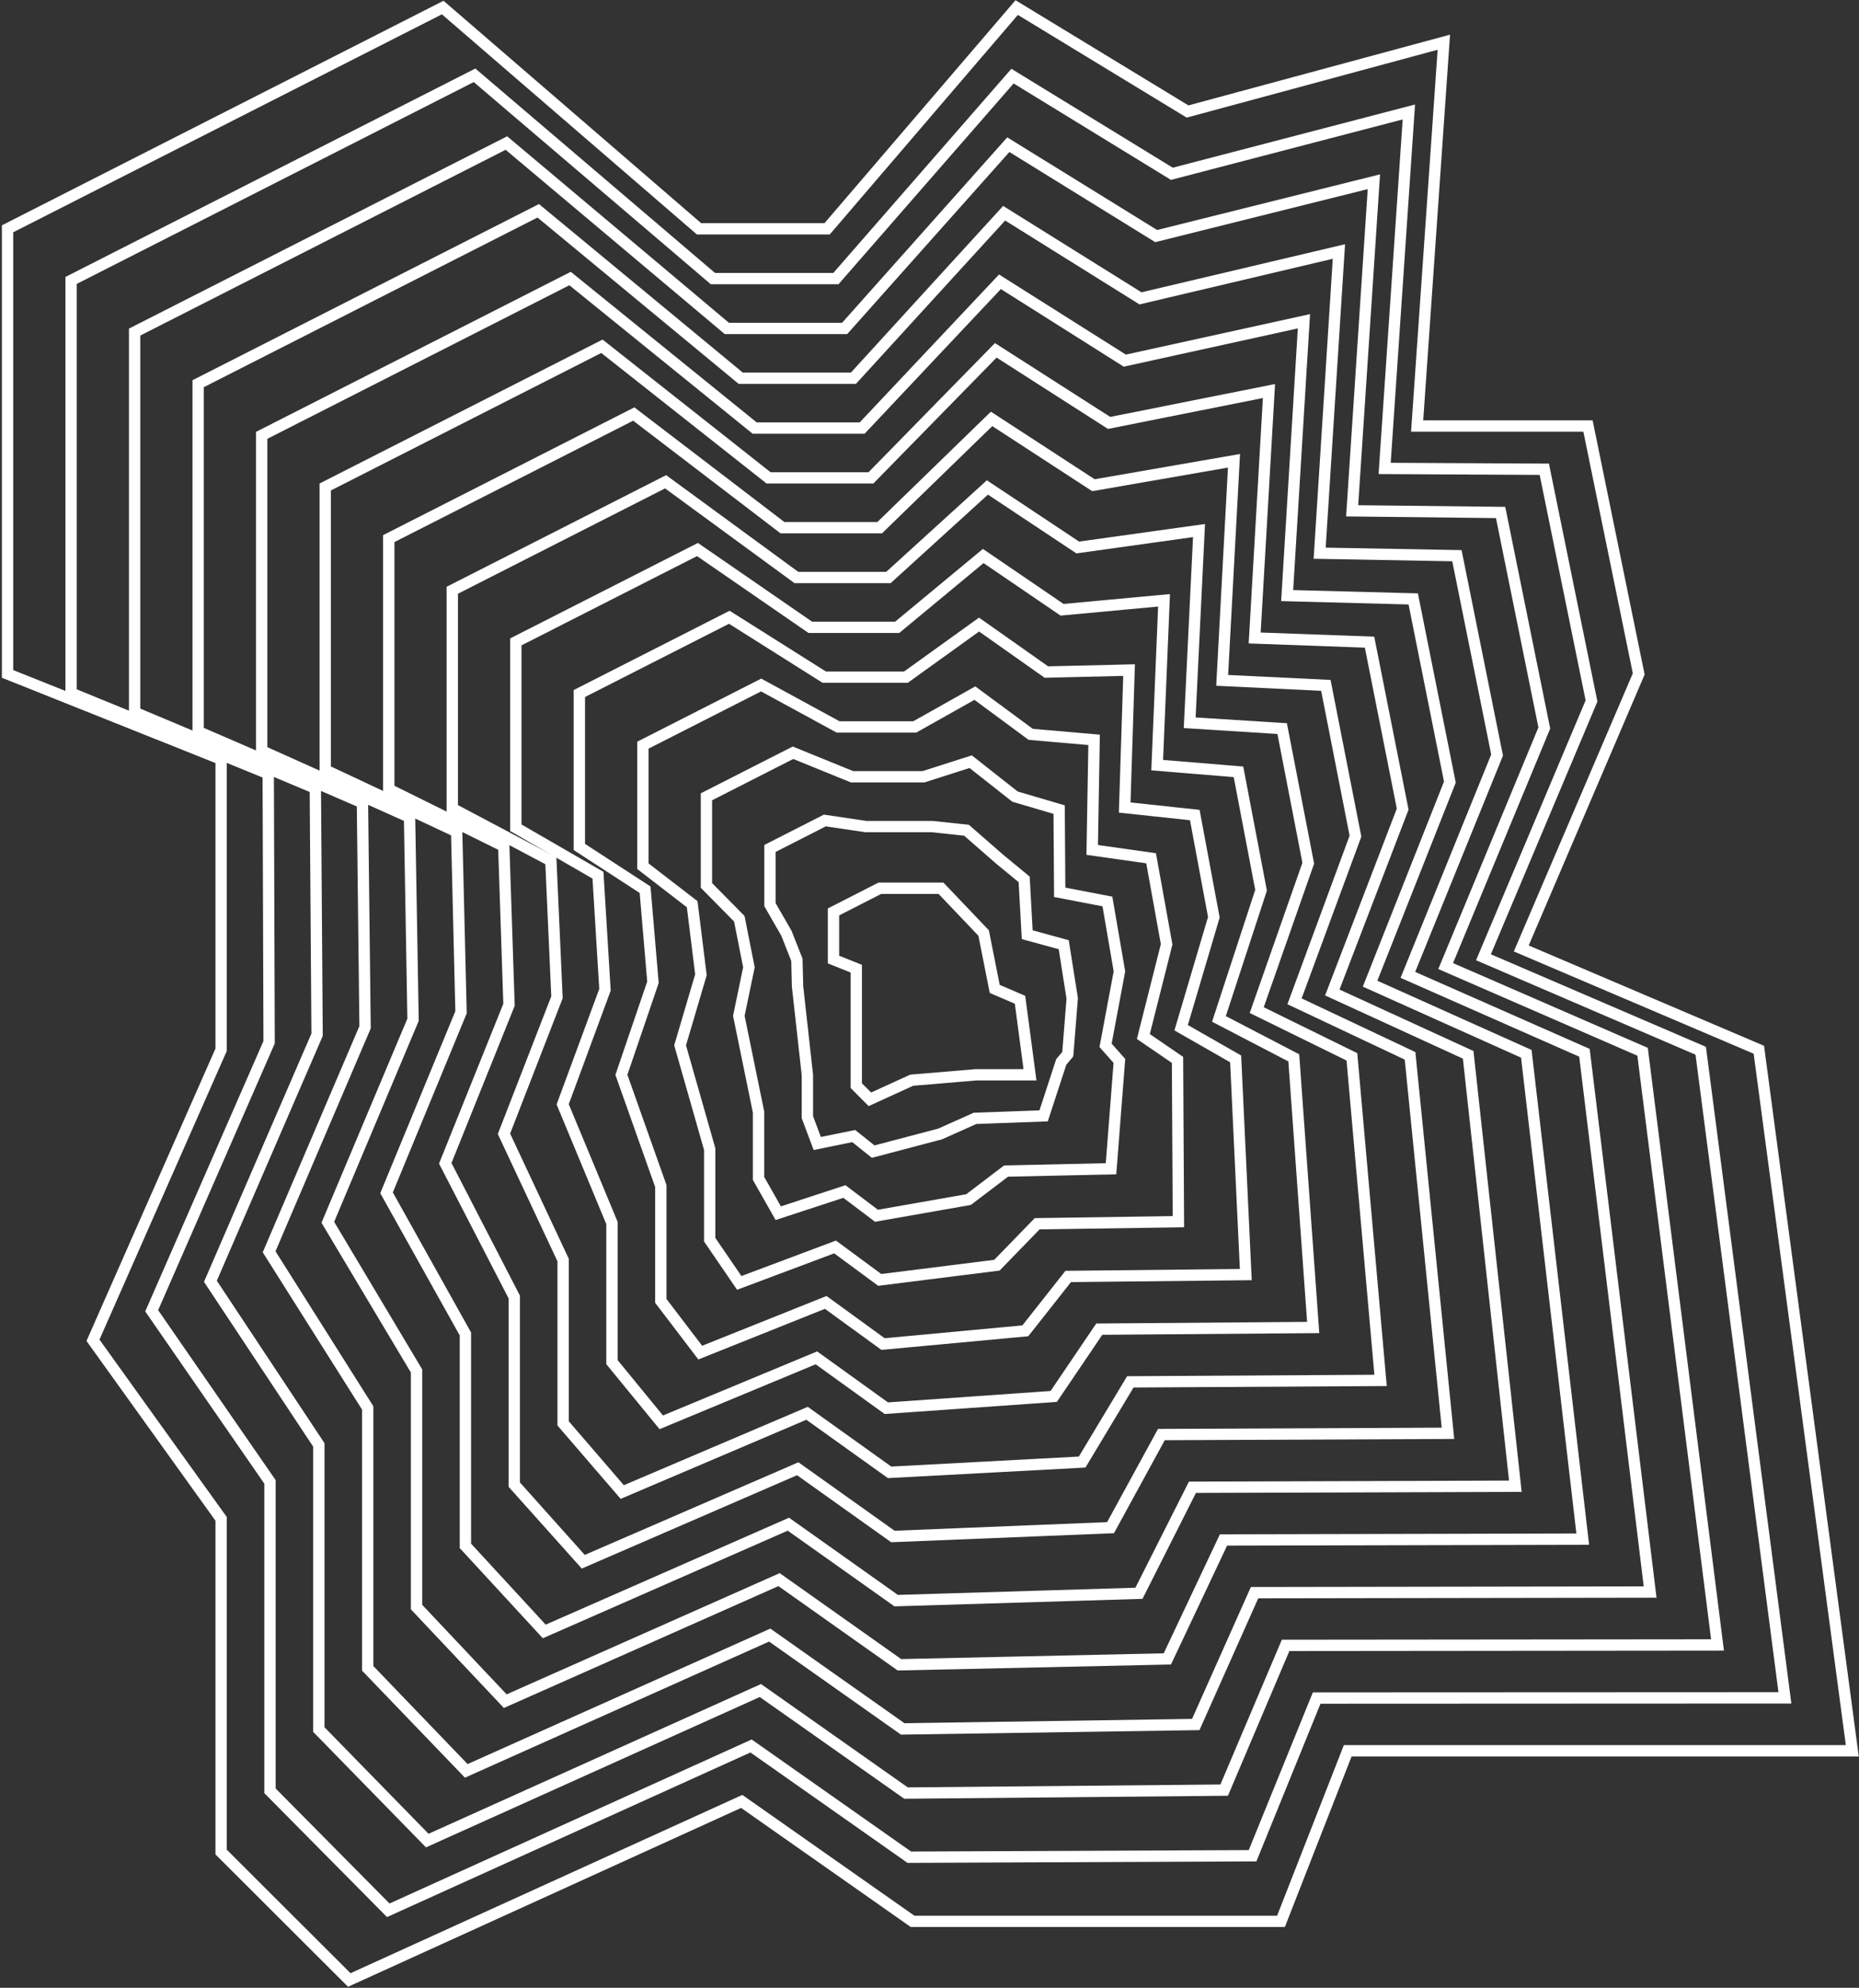 <svg width="492" height="526" viewBox="0 0 492 526" fill="none" xmlns="http://www.w3.org/2000/svg">
<rect x="0" y="0" width="492" height="526" fill="#333333" stroke="none"/>
<g id="Topology-3">
<g id="Group 8">
<path id="Vector 94" d="M117.167 2L184.996 60.541H218.91L269.075 2L314.294 29.507L382.123 11.169L375.058 112.734H420.277L433.701 178.327L402.613 250.974L465.496 277.776L490.225 463.272H356.687L339.024 508.412H241.52L196.301 476.673L92.438 523.929L58.524 490.074V401.91L24.61 354.655L58.524 277.776V200.897L2 178.327V60.541L117.167 2Z" stroke="white" stroke-width="3"/>
<path id="Vector 95" d="M220.594 241.303L232.86 235.038H249.04L260.328 246.888L263.263 261.681L269.96 264.55L272.594 284.4H258.371L241.289 285.834L230.226 290.891L226.614 287.268V277.833V256.323L220.594 253.907V241.303Z" stroke="white" stroke-width="3"/>
</g>
<path id="Vector 94 - Vector 95 - 77" d="M125.595 19.926L188.678 73.722H221.228L267.968 20.141L310.143 45.988L372.867 29.629L366.458 123.95L408.714 124.171L421.207 185.482L392.611 253.304L450.11 278.044L472.39 449.272L348.467 449.327L331.505 491.05L240.651 491.439L198.771 462.002L102.759 505.483L71.454 473.87V392.125L40.148 346.85L71.222 275.792L70.99 204.734L18.814 183.415V74.204L125.595 19.926Z" stroke="white" stroke-width="3"/>
<path id="Vector 94 - Vector 95 - 154" d="M134.022 37.852L192.359 86.905H223.545L266.86 38.282L305.991 62.469L363.61 48.09L357.858 135.167L397.15 135.608L408.712 192.638L382.609 255.635L434.724 278.313L454.554 435.272L340.247 435.382L323.987 473.688L239.782 474.466L201.241 447.331L113.08 487.038L84.383 457.666V382.34L55.686 339.045L83.92 273.808L83.457 208.571L35.629 188.504V87.869L134.022 37.852Z" stroke="white" stroke-width="3"/>
<path id="Vector 94 - Vector 95 - 231" d="M142.449 55.778L196.04 100.087H225.862L265.753 56.422L301.839 78.949L354.354 66.55L349.257 146.383L385.587 147.045L396.217 199.792L372.607 257.965L419.338 278.582L436.719 421.271L332.027 421.437L316.468 456.325L238.912 457.492L203.712 432.66L123.401 468.592L97.313 441.461V372.554L71.225 331.24L96.618 271.824L95.923 212.408L52.443 193.592V101.532L142.449 55.778Z" stroke="white" stroke-width="3"/>
<path id="Vector 94 - Vector 95 - 308" d="M150.876 73.704L199.722 113.268H228.179L264.645 74.563L297.688 95.43L345.097 85.01L340.657 157.6L374.024 158.482L383.723 206.947L362.605 260.295L403.952 278.85L418.884 407.271L323.806 407.491L308.95 438.963L238.043 440.519L206.182 417.988L133.721 450.146L110.242 425.257V362.769L86.763 323.435L109.316 269.839L108.39 216.244L69.258 198.68V115.196L150.876 73.704Z" stroke="white" stroke-width="3"/>
<path id="Vector 94 - Vector 95 - 385" d="M159.305 91.63L203.405 126.451H230.498L263.54 92.704L293.538 111.911L335.843 103.471L332.059 168.817L362.462 169.92L371.23 214.103L352.605 262.626L388.567 279.119L401.05 393.271L315.588 393.546L301.433 421.601L237.176 423.546L208.654 403.317L144.044 431.701L123.174 409.053V352.984L102.303 315.63L122.016 267.856L120.858 220.081L86.074 203.768V128.86L159.305 91.63Z" stroke="white" stroke-width="3"/>
<path id="Vector 94 - Vector 95 - 462" d="M167.733 109.556L207.086 139.633H232.815L262.432 110.845L289.386 128.391L326.586 121.931L323.459 180.033L350.899 181.357L358.736 221.257L342.604 264.956L373.181 279.388L383.215 379.27L307.368 379.601L293.914 404.238L236.307 406.572L211.124 388.646L154.365 413.255L136.103 392.848V343.199L117.842 307.825L134.714 265.872L133.325 223.918L102.889 208.856V142.524L167.733 109.556Z" stroke="white" stroke-width="3"/>
<path id="Vector 94 - Vector 95 - 538" d="M176.16 127.482L210.768 152.814H235.133L261.325 128.986L285.234 144.872L317.33 140.391L314.859 191.25L339.336 192.794L346.241 228.412L332.602 267.286L357.795 279.656L365.379 365.27L299.148 365.656L286.396 386.876L235.438 389.599L213.595 373.974L164.686 394.809L149.033 376.644V333.413L133.38 300.02L147.412 263.887L145.791 227.755L119.703 213.944V156.188L176.16 127.482Z" stroke="white" stroke-width="3"/>
<path id="Vector 94 - Vector 95 - 615" d="M184.589 145.408L214.451 165.996H237.452L260.219 147.127L281.084 161.352L308.075 158.851L306.261 202.466L327.775 204.231L333.748 235.567L322.602 269.616L342.411 279.924L347.546 351.269L290.929 351.71L278.879 369.513L234.57 372.625L216.067 359.303L175.008 376.364L161.964 360.44V323.628L148.92 292.215L160.112 261.903L158.259 231.591L136.52 219.032V169.851L184.589 145.408Z" stroke="white" stroke-width="3"/>
<path id="Vector 94 - Vector 95 - 692" d="M193.016 163.334L218.133 179.178H239.769L259.112 165.268L276.933 177.833L298.819 177.312L297.661 213.683L316.211 215.668L321.254 242.722L312.6 271.947L327.025 280.193L329.711 337.269L282.709 337.765L271.361 352.151L233.701 355.652L218.537 344.632L185.329 357.918L174.894 344.236V313.842L164.459 284.41L172.81 259.919L170.726 235.428L153.334 224.12V183.515L193.016 163.334Z" stroke="white" stroke-width="3"/>
<path id="Vector 94 - Vector 95 - 769" d="M201.443 181.26L221.814 192.36H242.086L258.004 183.408L272.781 194.314L289.563 195.772L289.061 224.899L304.648 227.106L308.759 249.877L302.598 274.277L311.639 280.462L311.875 323.269L274.489 323.82L263.842 334.788L232.832 338.678L221.007 329.961L195.65 339.472L187.823 328.031V304.057L179.997 276.605L185.508 257.935L183.192 239.265L170.148 229.208V197.179L201.443 181.26Z" stroke="white" stroke-width="3"/>
<path id="Vector 94 - Vector 95 - 846" d="M209.873 199.186L225.497 205.542H244.405L256.899 201.549L268.631 210.794L280.308 214.232L280.463 236.116L293.087 238.543L296.266 257.032L292.598 276.607L296.255 280.73L294.042 309.268L266.27 309.875L256.326 317.426L231.965 321.705L223.48 315.289L205.973 321.027L200.755 311.827V294.272L195.537 268.8L198.208 255.951L195.661 243.101L186.965 234.296V210.843L209.873 199.186Z" stroke="white" stroke-width="3"/>
<path id="Vector 94 - Vector 95 - 923" d="M218.3 217.113L229.179 218.724H246.722L255.791 219.69L264.479 227.275L271.052 232.692L271.863 247.333L281.523 249.98L283.772 264.188L282.596 278.937L280.869 280.999L276.206 295.268L258.05 295.93L248.807 300.064L231.095 304.732L225.95 300.618L216.293 302.581L213.684 295.623V284.487L211.076 260.995L210.906 253.967L208.127 246.939L203.779 239.385V224.507L218.3 217.113Z" stroke="white" stroke-width="3"/>
</g>
</svg>
